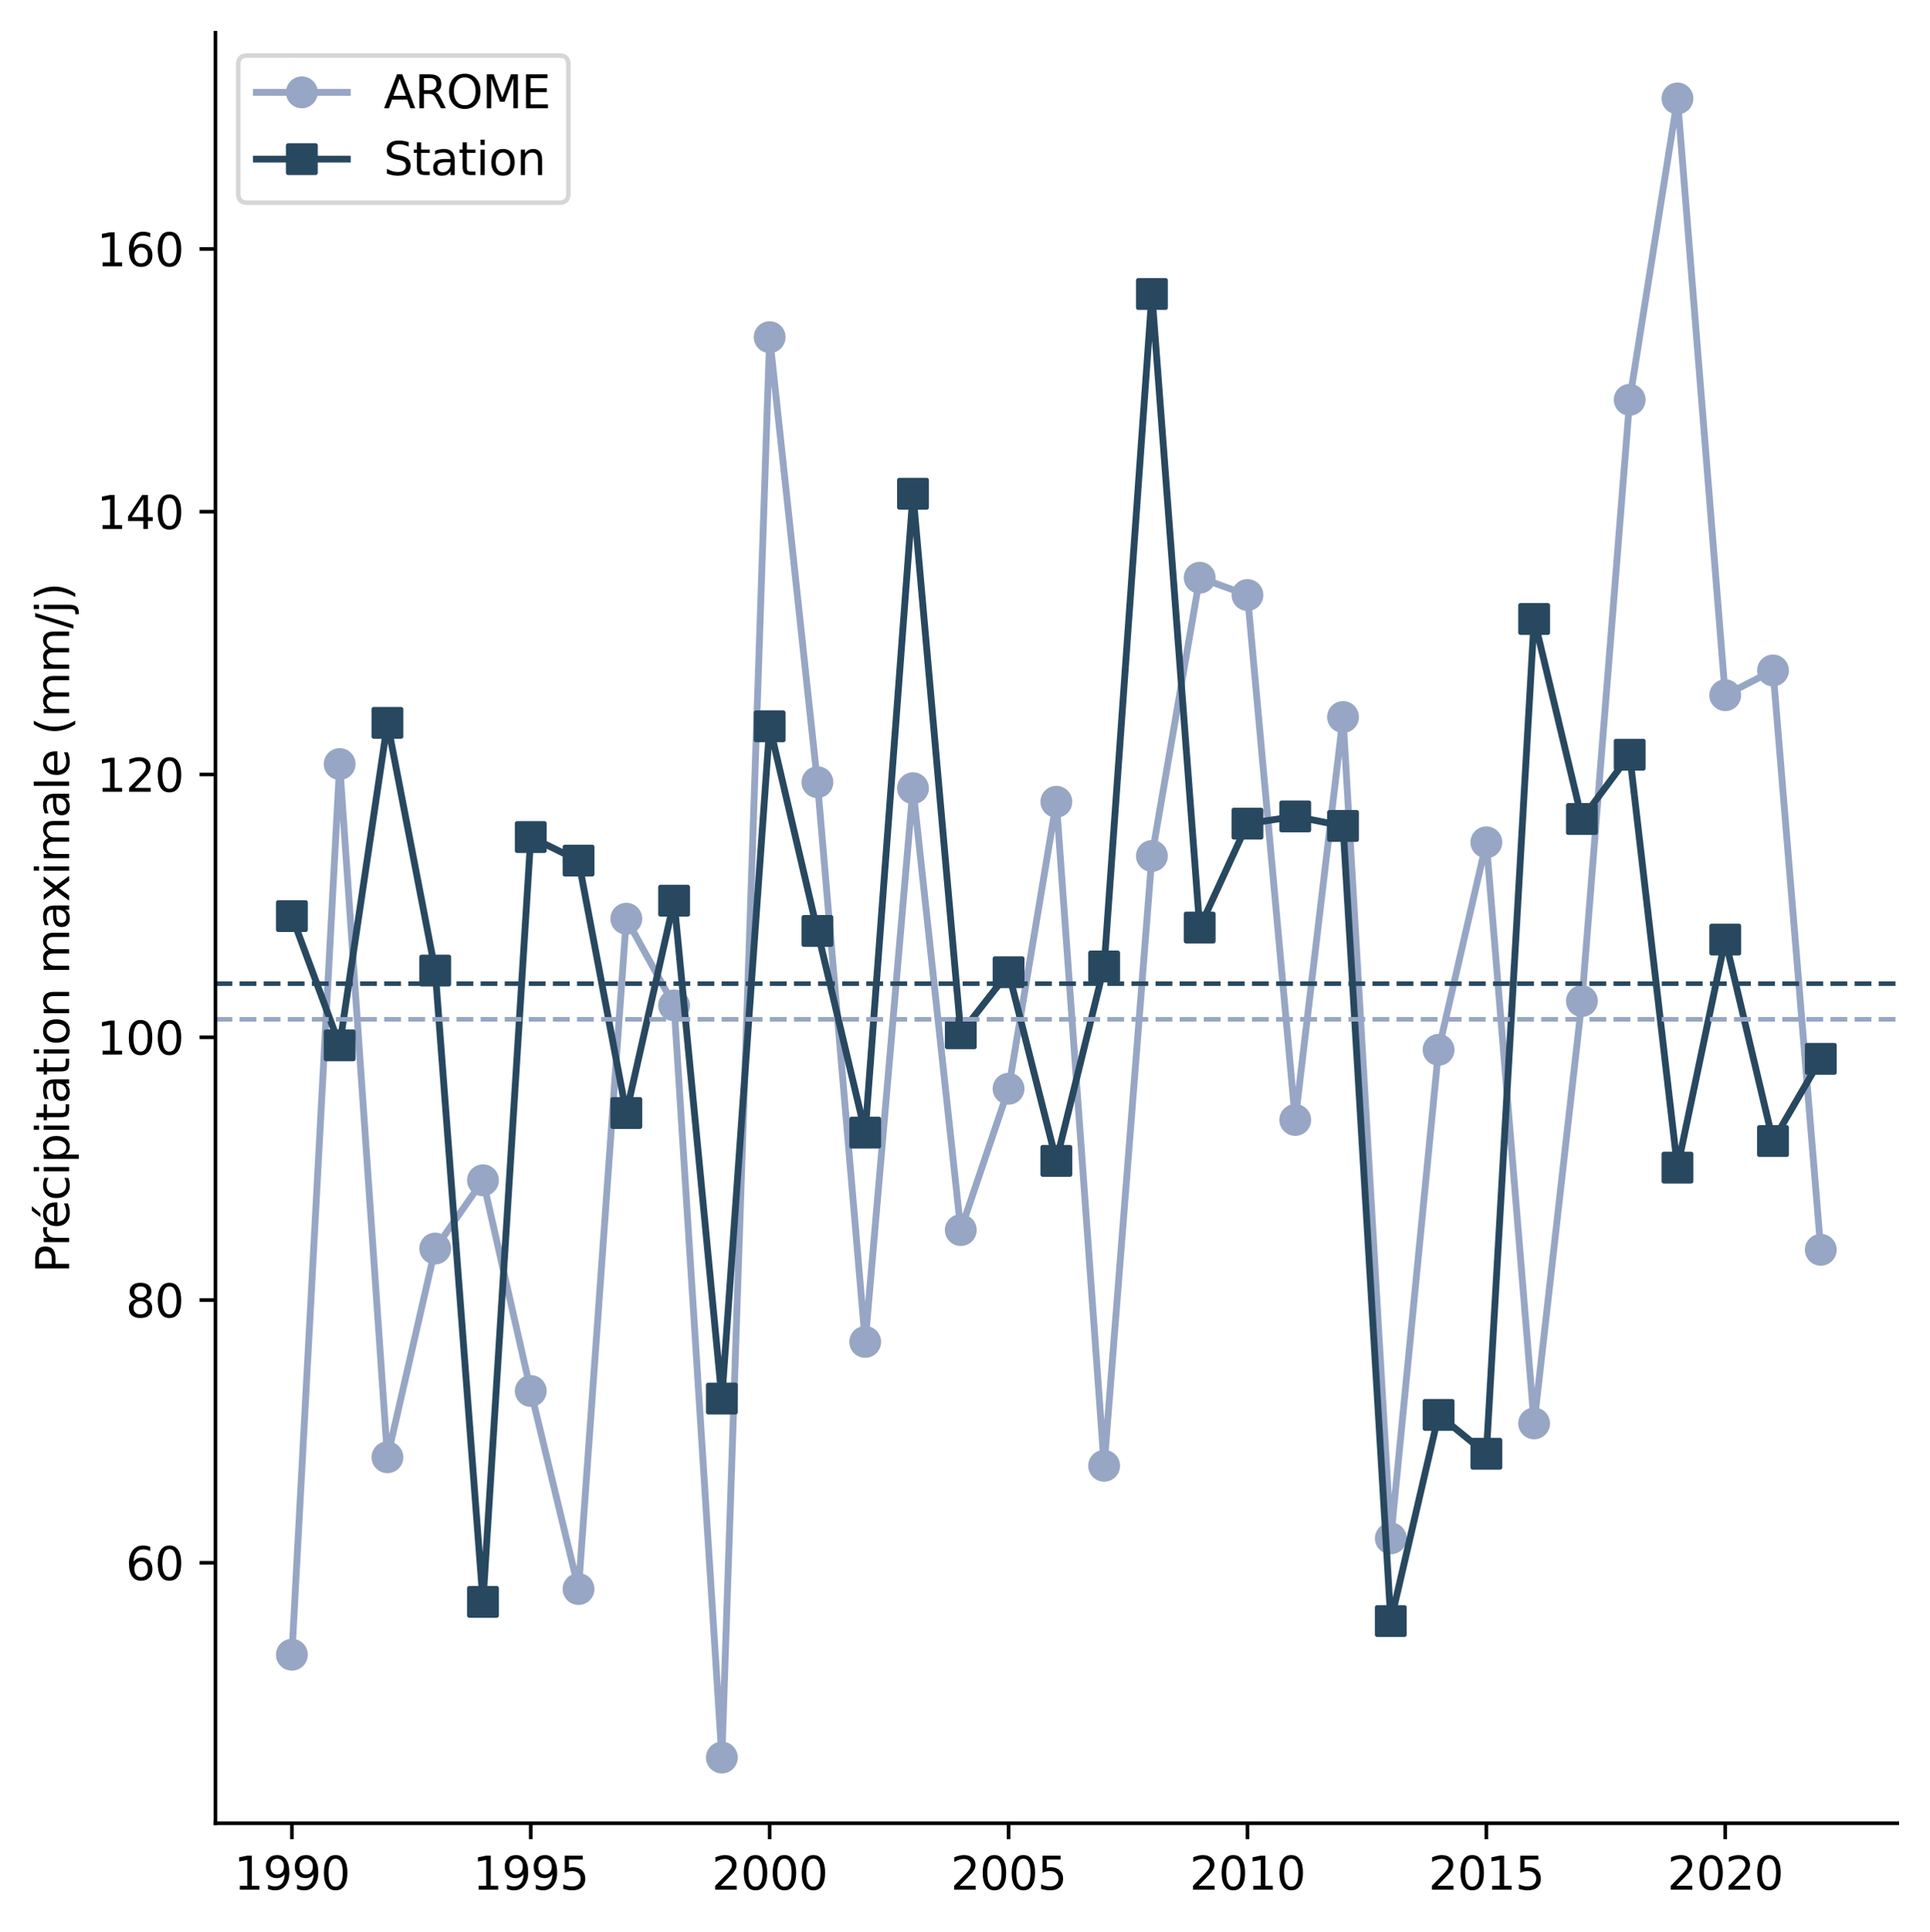<?xml version="1.0" encoding="utf-8" standalone="no"?>
<!DOCTYPE svg PUBLIC "-//W3C//DTD SVG 1.1//EN"
  "http://www.w3.org/Graphics/SVG/1.1/DTD/svg11.dtd">
<svg xmlns:xlink="http://www.w3.org/1999/xlink" width="424.347pt" height="424.66pt" viewBox="0 0 424.347 424.66" xmlns="http://www.w3.org/2000/svg" version="1.1">
 <defs>
  <style type="text/css">*{stroke-linejoin: round; stroke-linecap: butt}</style>
 </defs>
 <g id="figure_1">
  <g id="patch_1">
   <path d="M 0 424.66 
L 424.347 424.66 
L 424.347 0 
L 0 0 
z
" style="fill: #ffffff"/>
  </g>
  <g id="axes_1">
   <g id="patch_2">
    <path d="M 47.366 400.782 
L 417.147 400.782 
L 417.147 7.2 
L 47.366 7.2 
z
" style="fill: #ffffff"/>
   </g>
   <g id="matplotlib.axis_1">
    <g id="xtick_1">
     <g id="line2d_1">
      <defs>
       <path id="me20c6a1125" d="M 0 0 
L 0 3.5 
" style="stroke: #000000; stroke-width: 0.8"/>
      </defs>
      <g>
       <use xlink:href="#me20c6a1125" x="64.174" y="400.782" style="stroke: #000000; stroke-width: 0.8"/>
      </g>
     </g>
     <g id="text_1">
      <!-- 1990 -->
      <g transform="translate(51.449 415.38) scale(0.1 -0.1)">
       <defs>
        <path id="DejaVuSans-31" d="M 794 531 
L 1825 531 
L 1825 4091 
L 703 3866 
L 703 4441 
L 1819 4666 
L 2450 4666 
L 2450 531 
L 3481 531 
L 3481 0 
L 794 0 
L 794 531 
z
" transform="scale(0.016)"/>
        <path id="DejaVuSans-39" d="M 703 97 
L 703 672 
Q 941 559 1184 500 
Q 1428 441 1663 441 
Q 2288 441 2617 861 
Q 2947 1281 2994 2138 
Q 2813 1869 2534 1725 
Q 2256 1581 1919 1581 
Q 1219 1581 811 2004 
Q 403 2428 403 3163 
Q 403 3881 828 4315 
Q 1253 4750 1959 4750 
Q 2769 4750 3195 4129 
Q 3622 3509 3622 2328 
Q 3622 1225 3098 567 
Q 2575 -91 1691 -91 
Q 1453 -91 1209 -44 
Q 966 3 703 97 
z
M 1959 2075 
Q 2384 2075 2632 2365 
Q 2881 2656 2881 3163 
Q 2881 3666 2632 3958 
Q 2384 4250 1959 4250 
Q 1534 4250 1286 3958 
Q 1038 3666 1038 3163 
Q 1038 2656 1286 2365 
Q 1534 2075 1959 2075 
z
" transform="scale(0.016)"/>
        <path id="DejaVuSans-30" d="M 2034 4250 
Q 1547 4250 1301 3770 
Q 1056 3291 1056 2328 
Q 1056 1369 1301 889 
Q 1547 409 2034 409 
Q 2525 409 2770 889 
Q 3016 1369 3016 2328 
Q 3016 3291 2770 3770 
Q 2525 4250 2034 4250 
z
M 2034 4750 
Q 2819 4750 3233 4129 
Q 3647 3509 3647 2328 
Q 3647 1150 3233 529 
Q 2819 -91 2034 -91 
Q 1250 -91 836 529 
Q 422 1150 422 2328 
Q 422 3509 836 4129 
Q 1250 4750 2034 4750 
z
" transform="scale(0.016)"/>
       </defs>
       <use xlink:href="#DejaVuSans-31"/>
       <use xlink:href="#DejaVuSans-39" transform="translate(63.623 0)"/>
       <use xlink:href="#DejaVuSans-39" transform="translate(127.246 0)"/>
       <use xlink:href="#DejaVuSans-30" transform="translate(190.869 0)"/>
      </g>
     </g>
    </g>
    <g id="xtick_2">
     <g id="line2d_2">
      <g>
       <use xlink:href="#me20c6a1125" x="116.7" y="400.782" style="stroke: #000000; stroke-width: 0.8"/>
      </g>
     </g>
     <g id="text_2">
      <!-- 1995 -->
      <g transform="translate(103.975 415.38) scale(0.1 -0.1)">
       <defs>
        <path id="DejaVuSans-35" d="M 691 4666 
L 3169 4666 
L 3169 4134 
L 1269 4134 
L 1269 2991 
Q 1406 3038 1543 3061 
Q 1681 3084 1819 3084 
Q 2600 3084 3056 2656 
Q 3513 2228 3513 1497 
Q 3513 744 3044 326 
Q 2575 -91 1722 -91 
Q 1428 -91 1123 -41 
Q 819 9 494 109 
L 494 744 
Q 775 591 1075 516 
Q 1375 441 1709 441 
Q 2250 441 2565 725 
Q 2881 1009 2881 1497 
Q 2881 1984 2565 2268 
Q 2250 2553 1709 2553 
Q 1456 2553 1204 2497 
Q 953 2441 691 2322 
L 691 4666 
z
" transform="scale(0.016)"/>
       </defs>
       <use xlink:href="#DejaVuSans-31"/>
       <use xlink:href="#DejaVuSans-39" transform="translate(63.623 0)"/>
       <use xlink:href="#DejaVuSans-39" transform="translate(127.246 0)"/>
       <use xlink:href="#DejaVuSans-35" transform="translate(190.869 0)"/>
      </g>
     </g>
    </g>
    <g id="xtick_3">
     <g id="line2d_3">
      <g>
       <use xlink:href="#me20c6a1125" x="169.226" y="400.782" style="stroke: #000000; stroke-width: 0.8"/>
      </g>
     </g>
     <g id="text_3">
      <!-- 2000 -->
      <g transform="translate(156.501 415.38) scale(0.1 -0.1)">
       <defs>
        <path id="DejaVuSans-32" d="M 1228 531 
L 3431 531 
L 3431 0 
L 469 0 
L 469 531 
Q 828 903 1448 1529 
Q 2069 2156 2228 2338 
Q 2531 2678 2651 2914 
Q 2772 3150 2772 3378 
Q 2772 3750 2511 3984 
Q 2250 4219 1831 4219 
Q 1534 4219 1204 4116 
Q 875 4013 500 3803 
L 500 4441 
Q 881 4594 1212 4672 
Q 1544 4750 1819 4750 
Q 2544 4750 2975 4387 
Q 3406 4025 3406 3419 
Q 3406 3131 3298 2873 
Q 3191 2616 2906 2266 
Q 2828 2175 2409 1742 
Q 1991 1309 1228 531 
z
" transform="scale(0.016)"/>
       </defs>
       <use xlink:href="#DejaVuSans-32"/>
       <use xlink:href="#DejaVuSans-30" transform="translate(63.623 0)"/>
       <use xlink:href="#DejaVuSans-30" transform="translate(127.246 0)"/>
       <use xlink:href="#DejaVuSans-30" transform="translate(190.869 0)"/>
      </g>
     </g>
    </g>
    <g id="xtick_4">
     <g id="line2d_4">
      <g>
       <use xlink:href="#me20c6a1125" x="221.751" y="400.782" style="stroke: #000000; stroke-width: 0.8"/>
      </g>
     </g>
     <g id="text_4">
      <!-- 2005 -->
      <g transform="translate(209.026 415.38) scale(0.1 -0.1)">
       <use xlink:href="#DejaVuSans-32"/>
       <use xlink:href="#DejaVuSans-30" transform="translate(63.623 0)"/>
       <use xlink:href="#DejaVuSans-30" transform="translate(127.246 0)"/>
       <use xlink:href="#DejaVuSans-35" transform="translate(190.869 0)"/>
      </g>
     </g>
    </g>
    <g id="xtick_5">
     <g id="line2d_5">
      <g>
       <use xlink:href="#me20c6a1125" x="274.277" y="400.782" style="stroke: #000000; stroke-width: 0.8"/>
      </g>
     </g>
     <g id="text_5">
      <!-- 2010 -->
      <g transform="translate(261.552 415.38) scale(0.1 -0.1)">
       <use xlink:href="#DejaVuSans-32"/>
       <use xlink:href="#DejaVuSans-30" transform="translate(63.623 0)"/>
       <use xlink:href="#DejaVuSans-31" transform="translate(127.246 0)"/>
       <use xlink:href="#DejaVuSans-30" transform="translate(190.869 0)"/>
      </g>
     </g>
    </g>
    <g id="xtick_6">
     <g id="line2d_6">
      <g>
       <use xlink:href="#me20c6a1125" x="326.803" y="400.782" style="stroke: #000000; stroke-width: 0.8"/>
      </g>
     </g>
     <g id="text_6">
      <!-- 2015 -->
      <g transform="translate(314.078 415.38) scale(0.1 -0.1)">
       <use xlink:href="#DejaVuSans-32"/>
       <use xlink:href="#DejaVuSans-30" transform="translate(63.623 0)"/>
       <use xlink:href="#DejaVuSans-31" transform="translate(127.246 0)"/>
       <use xlink:href="#DejaVuSans-35" transform="translate(190.869 0)"/>
      </g>
     </g>
    </g>
    <g id="xtick_7">
     <g id="line2d_7">
      <g>
       <use xlink:href="#me20c6a1125" x="379.329" y="400.782" style="stroke: #000000; stroke-width: 0.8"/>
      </g>
     </g>
     <g id="text_7">
      <!-- 2020 -->
      <g transform="translate(366.604 415.38) scale(0.1 -0.1)">
       <use xlink:href="#DejaVuSans-32"/>
       <use xlink:href="#DejaVuSans-30" transform="translate(63.623 0)"/>
       <use xlink:href="#DejaVuSans-32" transform="translate(127.246 0)"/>
       <use xlink:href="#DejaVuSans-30" transform="translate(190.869 0)"/>
      </g>
     </g>
    </g>
   </g>
   <g id="matplotlib.axis_2">
    <g id="ytick_1">
     <g id="line2d_8">
      <defs>
       <path id="mcedbc4c079" d="M 0 0 
L -3.5 0 
" style="stroke: #000000; stroke-width: 0.8"/>
      </defs>
      <g>
       <use xlink:href="#mcedbc4c079" x="47.366" y="343.534" style="stroke: #000000; stroke-width: 0.8"/>
      </g>
     </g>
     <g id="text_8">
      <!-- 60 -->
      <g transform="translate(27.641 347.334) scale(0.1 -0.1)">
       <defs>
        <path id="DejaVuSans-36" d="M 2113 2584 
Q 1688 2584 1439 2293 
Q 1191 2003 1191 1497 
Q 1191 994 1439 701 
Q 1688 409 2113 409 
Q 2538 409 2786 701 
Q 3034 994 3034 1497 
Q 3034 2003 2786 2293 
Q 2538 2584 2113 2584 
z
M 3366 4563 
L 3366 3988 
Q 3128 4100 2886 4159 
Q 2644 4219 2406 4219 
Q 1781 4219 1451 3797 
Q 1122 3375 1075 2522 
Q 1259 2794 1537 2939 
Q 1816 3084 2150 3084 
Q 2853 3084 3261 2657 
Q 3669 2231 3669 1497 
Q 3669 778 3244 343 
Q 2819 -91 2113 -91 
Q 1303 -91 875 529 
Q 447 1150 447 2328 
Q 447 3434 972 4092 
Q 1497 4750 2381 4750 
Q 2619 4750 2861 4703 
Q 3103 4656 3366 4563 
z
" transform="scale(0.016)"/>
       </defs>
       <use xlink:href="#DejaVuSans-36"/>
       <use xlink:href="#DejaVuSans-30" transform="translate(63.623 0)"/>
      </g>
     </g>
    </g>
    <g id="ytick_2">
     <g id="line2d_9">
      <g>
       <use xlink:href="#mcedbc4c079" x="47.366" y="285.772" style="stroke: #000000; stroke-width: 0.8"/>
      </g>
     </g>
     <g id="text_9">
      <!-- 80 -->
      <g transform="translate(27.641 289.571) scale(0.1 -0.1)">
       <defs>
        <path id="DejaVuSans-38" d="M 2034 2216 
Q 1584 2216 1326 1975 
Q 1069 1734 1069 1313 
Q 1069 891 1326 650 
Q 1584 409 2034 409 
Q 2484 409 2743 651 
Q 3003 894 3003 1313 
Q 3003 1734 2745 1975 
Q 2488 2216 2034 2216 
z
M 1403 2484 
Q 997 2584 770 2862 
Q 544 3141 544 3541 
Q 544 4100 942 4425 
Q 1341 4750 2034 4750 
Q 2731 4750 3128 4425 
Q 3525 4100 3525 3541 
Q 3525 3141 3298 2862 
Q 3072 2584 2669 2484 
Q 3125 2378 3379 2068 
Q 3634 1759 3634 1313 
Q 3634 634 3220 271 
Q 2806 -91 2034 -91 
Q 1263 -91 848 271 
Q 434 634 434 1313 
Q 434 1759 690 2068 
Q 947 2378 1403 2484 
z
M 1172 3481 
Q 1172 3119 1398 2916 
Q 1625 2713 2034 2713 
Q 2441 2713 2670 2916 
Q 2900 3119 2900 3481 
Q 2900 3844 2670 4047 
Q 2441 4250 2034 4250 
Q 1625 4250 1398 4047 
Q 1172 3844 1172 3481 
z
" transform="scale(0.016)"/>
       </defs>
       <use xlink:href="#DejaVuSans-38"/>
       <use xlink:href="#DejaVuSans-30" transform="translate(63.623 0)"/>
      </g>
     </g>
    </g>
    <g id="ytick_3">
     <g id="line2d_10">
      <g>
       <use xlink:href="#mcedbc4c079" x="47.366" y="228.009" style="stroke: #000000; stroke-width: 0.8"/>
      </g>
     </g>
     <g id="text_10">
      <!-- 100 -->
      <g transform="translate(21.278 231.808) scale(0.1 -0.1)">
       <use xlink:href="#DejaVuSans-31"/>
       <use xlink:href="#DejaVuSans-30" transform="translate(63.623 0)"/>
       <use xlink:href="#DejaVuSans-30" transform="translate(127.246 0)"/>
      </g>
     </g>
    </g>
    <g id="ytick_4">
     <g id="line2d_11">
      <g>
       <use xlink:href="#mcedbc4c079" x="47.366" y="170.247" style="stroke: #000000; stroke-width: 0.8"/>
      </g>
     </g>
     <g id="text_11">
      <!-- 120 -->
      <g transform="translate(21.278 174.046) scale(0.1 -0.1)">
       <use xlink:href="#DejaVuSans-31"/>
       <use xlink:href="#DejaVuSans-32" transform="translate(63.623 0)"/>
       <use xlink:href="#DejaVuSans-30" transform="translate(127.246 0)"/>
      </g>
     </g>
    </g>
    <g id="ytick_5">
     <g id="line2d_12">
      <g>
       <use xlink:href="#mcedbc4c079" x="47.366" y="112.484" style="stroke: #000000; stroke-width: 0.8"/>
      </g>
     </g>
     <g id="text_12">
      <!-- 140 -->
      <g transform="translate(21.278 116.283) scale(0.1 -0.1)">
       <defs>
        <path id="DejaVuSans-34" d="M 2419 4116 
L 825 1625 
L 2419 1625 
L 2419 4116 
z
M 2253 4666 
L 3047 4666 
L 3047 1625 
L 3713 1625 
L 3713 1100 
L 3047 1100 
L 3047 0 
L 2419 0 
L 2419 1100 
L 313 1100 
L 313 1709 
L 2253 4666 
z
" transform="scale(0.016)"/>
       </defs>
       <use xlink:href="#DejaVuSans-31"/>
       <use xlink:href="#DejaVuSans-34" transform="translate(63.623 0)"/>
       <use xlink:href="#DejaVuSans-30" transform="translate(127.246 0)"/>
      </g>
     </g>
    </g>
    <g id="ytick_6">
     <g id="line2d_13">
      <g>
       <use xlink:href="#mcedbc4c079" x="47.366" y="54.721" style="stroke: #000000; stroke-width: 0.8"/>
      </g>
     </g>
     <g id="text_13">
      <!-- 160 -->
      <g transform="translate(21.278 58.521) scale(0.1 -0.1)">
       <use xlink:href="#DejaVuSans-31"/>
       <use xlink:href="#DejaVuSans-36" transform="translate(63.623 0)"/>
       <use xlink:href="#DejaVuSans-30" transform="translate(127.246 0)"/>
      </g>
     </g>
    </g>
    <g id="text_14">
     <!-- Précipitation maximale (mm/j) -->
     <g transform="translate(15.198 279.817) rotate(-90) scale(0.1 -0.1)">
      <defs>
       <path id="DejaVuSans-50" d="M 1259 4147 
L 1259 2394 
L 2053 2394 
Q 2494 2394 2734 2622 
Q 2975 2850 2975 3272 
Q 2975 3691 2734 3919 
Q 2494 4147 2053 4147 
L 1259 4147 
z
M 628 4666 
L 2053 4666 
Q 2838 4666 3239 4311 
Q 3641 3956 3641 3272 
Q 3641 2581 3239 2228 
Q 2838 1875 2053 1875 
L 1259 1875 
L 1259 0 
L 628 0 
L 628 4666 
z
" transform="scale(0.016)"/>
       <path id="DejaVuSans-72" d="M 2631 2963 
Q 2534 3019 2420 3045 
Q 2306 3072 2169 3072 
Q 1681 3072 1420 2755 
Q 1159 2438 1159 1844 
L 1159 0 
L 581 0 
L 581 3500 
L 1159 3500 
L 1159 2956 
Q 1341 3275 1631 3429 
Q 1922 3584 2338 3584 
Q 2397 3584 2469 3576 
Q 2541 3569 2628 3553 
L 2631 2963 
z
" transform="scale(0.016)"/>
       <path id="DejaVuSans-e9" d="M 3597 1894 
L 3597 1613 
L 953 1613 
Q 991 1019 1311 708 
Q 1631 397 2203 397 
Q 2534 397 2845 478 
Q 3156 559 3463 722 
L 3463 178 
Q 3153 47 2828 -22 
Q 2503 -91 2169 -91 
Q 1331 -91 842 396 
Q 353 884 353 1716 
Q 353 2575 817 3079 
Q 1281 3584 2069 3584 
Q 2775 3584 3186 3129 
Q 3597 2675 3597 1894 
z
M 3022 2063 
Q 3016 2534 2758 2815 
Q 2500 3097 2075 3097 
Q 1594 3097 1305 2825 
Q 1016 2553 972 2059 
L 3022 2063 
z
M 2469 5119 
L 3091 5119 
L 2072 3944 
L 1594 3944 
L 2469 5119 
z
" transform="scale(0.016)"/>
       <path id="DejaVuSans-63" d="M 3122 3366 
L 3122 2828 
Q 2878 2963 2633 3030 
Q 2388 3097 2138 3097 
Q 1578 3097 1268 2742 
Q 959 2388 959 1747 
Q 959 1106 1268 751 
Q 1578 397 2138 397 
Q 2388 397 2633 464 
Q 2878 531 3122 666 
L 3122 134 
Q 2881 22 2623 -34 
Q 2366 -91 2075 -91 
Q 1284 -91 818 406 
Q 353 903 353 1747 
Q 353 2603 823 3093 
Q 1294 3584 2113 3584 
Q 2378 3584 2631 3529 
Q 2884 3475 3122 3366 
z
" transform="scale(0.016)"/>
       <path id="DejaVuSans-69" d="M 603 3500 
L 1178 3500 
L 1178 0 
L 603 0 
L 603 3500 
z
M 603 4863 
L 1178 4863 
L 1178 4134 
L 603 4134 
L 603 4863 
z
" transform="scale(0.016)"/>
       <path id="DejaVuSans-70" d="M 1159 525 
L 1159 -1331 
L 581 -1331 
L 581 3500 
L 1159 3500 
L 1159 2969 
Q 1341 3281 1617 3432 
Q 1894 3584 2278 3584 
Q 2916 3584 3314 3078 
Q 3713 2572 3713 1747 
Q 3713 922 3314 415 
Q 2916 -91 2278 -91 
Q 1894 -91 1617 61 
Q 1341 213 1159 525 
z
M 3116 1747 
Q 3116 2381 2855 2742 
Q 2594 3103 2138 3103 
Q 1681 3103 1420 2742 
Q 1159 2381 1159 1747 
Q 1159 1113 1420 752 
Q 1681 391 2138 391 
Q 2594 391 2855 752 
Q 3116 1113 3116 1747 
z
" transform="scale(0.016)"/>
       <path id="DejaVuSans-74" d="M 1172 4494 
L 1172 3500 
L 2356 3500 
L 2356 3053 
L 1172 3053 
L 1172 1153 
Q 1172 725 1289 603 
Q 1406 481 1766 481 
L 2356 481 
L 2356 0 
L 1766 0 
Q 1100 0 847 248 
Q 594 497 594 1153 
L 594 3053 
L 172 3053 
L 172 3500 
L 594 3500 
L 594 4494 
L 1172 4494 
z
" transform="scale(0.016)"/>
       <path id="DejaVuSans-61" d="M 2194 1759 
Q 1497 1759 1228 1600 
Q 959 1441 959 1056 
Q 959 750 1161 570 
Q 1363 391 1709 391 
Q 2188 391 2477 730 
Q 2766 1069 2766 1631 
L 2766 1759 
L 2194 1759 
z
M 3341 1997 
L 3341 0 
L 2766 0 
L 2766 531 
Q 2569 213 2275 61 
Q 1981 -91 1556 -91 
Q 1019 -91 701 211 
Q 384 513 384 1019 
Q 384 1609 779 1909 
Q 1175 2209 1959 2209 
L 2766 2209 
L 2766 2266 
Q 2766 2663 2505 2880 
Q 2244 3097 1772 3097 
Q 1472 3097 1187 3025 
Q 903 2953 641 2809 
L 641 3341 
Q 956 3463 1253 3523 
Q 1550 3584 1831 3584 
Q 2591 3584 2966 3190 
Q 3341 2797 3341 1997 
z
" transform="scale(0.016)"/>
       <path id="DejaVuSans-6f" d="M 1959 3097 
Q 1497 3097 1228 2736 
Q 959 2375 959 1747 
Q 959 1119 1226 758 
Q 1494 397 1959 397 
Q 2419 397 2687 759 
Q 2956 1122 2956 1747 
Q 2956 2369 2687 2733 
Q 2419 3097 1959 3097 
z
M 1959 3584 
Q 2709 3584 3137 3096 
Q 3566 2609 3566 1747 
Q 3566 888 3137 398 
Q 2709 -91 1959 -91 
Q 1206 -91 779 398 
Q 353 888 353 1747 
Q 353 2609 779 3096 
Q 1206 3584 1959 3584 
z
" transform="scale(0.016)"/>
       <path id="DejaVuSans-6e" d="M 3513 2113 
L 3513 0 
L 2938 0 
L 2938 2094 
Q 2938 2591 2744 2837 
Q 2550 3084 2163 3084 
Q 1697 3084 1428 2787 
Q 1159 2491 1159 1978 
L 1159 0 
L 581 0 
L 581 3500 
L 1159 3500 
L 1159 2956 
Q 1366 3272 1645 3428 
Q 1925 3584 2291 3584 
Q 2894 3584 3203 3211 
Q 3513 2838 3513 2113 
z
" transform="scale(0.016)"/>
       <path id="DejaVuSans-20" transform="scale(0.016)"/>
       <path id="DejaVuSans-6d" d="M 3328 2828 
Q 3544 3216 3844 3400 
Q 4144 3584 4550 3584 
Q 5097 3584 5394 3201 
Q 5691 2819 5691 2113 
L 5691 0 
L 5113 0 
L 5113 2094 
Q 5113 2597 4934 2840 
Q 4756 3084 4391 3084 
Q 3944 3084 3684 2787 
Q 3425 2491 3425 1978 
L 3425 0 
L 2847 0 
L 2847 2094 
Q 2847 2600 2669 2842 
Q 2491 3084 2119 3084 
Q 1678 3084 1418 2786 
Q 1159 2488 1159 1978 
L 1159 0 
L 581 0 
L 581 3500 
L 1159 3500 
L 1159 2956 
Q 1356 3278 1631 3431 
Q 1906 3584 2284 3584 
Q 2666 3584 2933 3390 
Q 3200 3197 3328 2828 
z
" transform="scale(0.016)"/>
       <path id="DejaVuSans-78" d="M 3513 3500 
L 2247 1797 
L 3578 0 
L 2900 0 
L 1881 1375 
L 863 0 
L 184 0 
L 1544 1831 
L 300 3500 
L 978 3500 
L 1906 2253 
L 2834 3500 
L 3513 3500 
z
" transform="scale(0.016)"/>
       <path id="DejaVuSans-6c" d="M 603 4863 
L 1178 4863 
L 1178 0 
L 603 0 
L 603 4863 
z
" transform="scale(0.016)"/>
       <path id="DejaVuSans-65" d="M 3597 1894 
L 3597 1613 
L 953 1613 
Q 991 1019 1311 708 
Q 1631 397 2203 397 
Q 2534 397 2845 478 
Q 3156 559 3463 722 
L 3463 178 
Q 3153 47 2828 -22 
Q 2503 -91 2169 -91 
Q 1331 -91 842 396 
Q 353 884 353 1716 
Q 353 2575 817 3079 
Q 1281 3584 2069 3584 
Q 2775 3584 3186 3129 
Q 3597 2675 3597 1894 
z
M 3022 2063 
Q 3016 2534 2758 2815 
Q 2500 3097 2075 3097 
Q 1594 3097 1305 2825 
Q 1016 2553 972 2059 
L 3022 2063 
z
" transform="scale(0.016)"/>
       <path id="DejaVuSans-28" d="M 1984 4856 
Q 1566 4138 1362 3434 
Q 1159 2731 1159 2009 
Q 1159 1288 1364 580 
Q 1569 -128 1984 -844 
L 1484 -844 
Q 1016 -109 783 600 
Q 550 1309 550 2009 
Q 550 2706 781 3412 
Q 1013 4119 1484 4856 
L 1984 4856 
z
" transform="scale(0.016)"/>
       <path id="DejaVuSans-2f" d="M 1625 4666 
L 2156 4666 
L 531 -594 
L 0 -594 
L 1625 4666 
z
" transform="scale(0.016)"/>
       <path id="DejaVuSans-6a" d="M 603 3500 
L 1178 3500 
L 1178 -63 
Q 1178 -731 923 -1031 
Q 669 -1331 103 -1331 
L -116 -1331 
L -116 -844 
L 38 -844 
Q 366 -844 484 -692 
Q 603 -541 603 -63 
L 603 3500 
z
M 603 4863 
L 1178 4863 
L 1178 4134 
L 603 4134 
L 603 4863 
z
" transform="scale(0.016)"/>
       <path id="DejaVuSans-29" d="M 513 4856 
L 1013 4856 
Q 1481 4119 1714 3412 
Q 1947 2706 1947 2009 
Q 1947 1309 1714 600 
Q 1481 -109 1013 -844 
L 513 -844 
Q 928 -128 1133 580 
Q 1338 1288 1338 2009 
Q 1338 2731 1133 3434 
Q 928 4138 513 4856 
z
" transform="scale(0.016)"/>
      </defs>
      <use xlink:href="#DejaVuSans-50"/>
      <use xlink:href="#DejaVuSans-72" transform="translate(58.553 0)"/>
      <use xlink:href="#DejaVuSans-e9" transform="translate(97.416 0)"/>
      <use xlink:href="#DejaVuSans-63" transform="translate(158.939 0)"/>
      <use xlink:href="#DejaVuSans-69" transform="translate(213.92 0)"/>
      <use xlink:href="#DejaVuSans-70" transform="translate(241.703 0)"/>
      <use xlink:href="#DejaVuSans-69" transform="translate(305.18 0)"/>
      <use xlink:href="#DejaVuSans-74" transform="translate(332.963 0)"/>
      <use xlink:href="#DejaVuSans-61" transform="translate(372.172 0)"/>
      <use xlink:href="#DejaVuSans-74" transform="translate(433.451 0)"/>
      <use xlink:href="#DejaVuSans-69" transform="translate(472.66 0)"/>
      <use xlink:href="#DejaVuSans-6f" transform="translate(500.443 0)"/>
      <use xlink:href="#DejaVuSans-6e" transform="translate(561.625 0)"/>
      <use xlink:href="#DejaVuSans-20" transform="translate(625.004 0)"/>
      <use xlink:href="#DejaVuSans-6d" transform="translate(656.791 0)"/>
      <use xlink:href="#DejaVuSans-61" transform="translate(754.203 0)"/>
      <use xlink:href="#DejaVuSans-78" transform="translate(815.482 0)"/>
      <use xlink:href="#DejaVuSans-69" transform="translate(874.662 0)"/>
      <use xlink:href="#DejaVuSans-6d" transform="translate(902.445 0)"/>
      <use xlink:href="#DejaVuSans-61" transform="translate(999.857 0)"/>
      <use xlink:href="#DejaVuSans-6c" transform="translate(1061.137 0)"/>
      <use xlink:href="#DejaVuSans-65" transform="translate(1088.92 0)"/>
      <use xlink:href="#DejaVuSans-20" transform="translate(1150.443 0)"/>
      <use xlink:href="#DejaVuSans-28" transform="translate(1182.23 0)"/>
      <use xlink:href="#DejaVuSans-6d" transform="translate(1221.244 0)"/>
      <use xlink:href="#DejaVuSans-6d" transform="translate(1318.656 0)"/>
      <use xlink:href="#DejaVuSans-2f" transform="translate(1416.068 0)"/>
      <use xlink:href="#DejaVuSans-6a" transform="translate(1449.76 0)"/>
      <use xlink:href="#DejaVuSans-29" transform="translate(1477.543 0)"/>
     </g>
    </g>
   </g>
   <g id="line2d_14">
    <path d="M 64.174 363.739 
L 74.679 167.956 
L 85.184 320.333 
L 95.689 274.448 
L 106.195 259.442 
L 116.7 305.764 
L 127.205 349.296 
L 137.71 201.952 
L 148.215 221.001 
L 158.72 386.341 
L 169.226 74.114 
L 179.731 171.944 
L 190.236 294.97 
L 200.741 173.265 
L 211.246 270.389 
L 221.751 239.323 
L 232.257 176.251 
L 242.762 322.211 
L 253.267 188.163 
L 263.772 126.998 
L 274.277 130.802 
L 284.782 246.183 
L 295.288 157.617 
L 305.793 338.161 
L 316.298 230.767 
L 326.803 185.158 
L 337.308 312.891 
L 347.813 220.044 
L 358.319 87.881 
L 368.824 21.641 
L 379.329 152.819 
L 389.834 147.385 
L 400.339 274.724 
" clip-path="url(#p7f59b126b4)" style="fill: none; stroke: #97a6c4; stroke-width: 1.5; stroke-linecap: square"/>
    <defs>
     <path id="m11a63a4c61" d="M 0 3 
C 0.796 3 1.559 2.684 2.121 2.121 
C 2.684 1.559 3 0.796 3 0 
C 3 -0.796 2.684 -1.559 2.121 -2.121 
C 1.559 -2.684 0.796 -3 0 -3 
C -0.796 -3 -1.559 -2.684 -2.121 -2.121 
C -2.684 -1.559 -3 -0.796 -3 0 
C -3 0.796 -2.684 1.559 -2.121 2.121 
C -1.559 2.684 -0.796 3 0 3 
z
" style="stroke: #97a6c4"/>
    </defs>
    <g clip-path="url(#p7f59b126b4)">
     <use xlink:href="#m11a63a4c61" x="64.174" y="363.739" style="fill: #97a6c4; stroke: #97a6c4"/>
     <use xlink:href="#m11a63a4c61" x="74.679" y="167.956" style="fill: #97a6c4; stroke: #97a6c4"/>
     <use xlink:href="#m11a63a4c61" x="85.184" y="320.333" style="fill: #97a6c4; stroke: #97a6c4"/>
     <use xlink:href="#m11a63a4c61" x="95.689" y="274.448" style="fill: #97a6c4; stroke: #97a6c4"/>
     <use xlink:href="#m11a63a4c61" x="106.195" y="259.442" style="fill: #97a6c4; stroke: #97a6c4"/>
     <use xlink:href="#m11a63a4c61" x="116.7" y="305.764" style="fill: #97a6c4; stroke: #97a6c4"/>
     <use xlink:href="#m11a63a4c61" x="127.205" y="349.296" style="fill: #97a6c4; stroke: #97a6c4"/>
     <use xlink:href="#m11a63a4c61" x="137.71" y="201.952" style="fill: #97a6c4; stroke: #97a6c4"/>
     <use xlink:href="#m11a63a4c61" x="148.215" y="221.001" style="fill: #97a6c4; stroke: #97a6c4"/>
     <use xlink:href="#m11a63a4c61" x="158.72" y="386.341" style="fill: #97a6c4; stroke: #97a6c4"/>
     <use xlink:href="#m11a63a4c61" x="169.226" y="74.114" style="fill: #97a6c4; stroke: #97a6c4"/>
     <use xlink:href="#m11a63a4c61" x="179.731" y="171.944" style="fill: #97a6c4; stroke: #97a6c4"/>
     <use xlink:href="#m11a63a4c61" x="190.236" y="294.97" style="fill: #97a6c4; stroke: #97a6c4"/>
     <use xlink:href="#m11a63a4c61" x="200.741" y="173.265" style="fill: #97a6c4; stroke: #97a6c4"/>
     <use xlink:href="#m11a63a4c61" x="211.246" y="270.389" style="fill: #97a6c4; stroke: #97a6c4"/>
     <use xlink:href="#m11a63a4c61" x="221.751" y="239.323" style="fill: #97a6c4; stroke: #97a6c4"/>
     <use xlink:href="#m11a63a4c61" x="232.257" y="176.251" style="fill: #97a6c4; stroke: #97a6c4"/>
     <use xlink:href="#m11a63a4c61" x="242.762" y="322.211" style="fill: #97a6c4; stroke: #97a6c4"/>
     <use xlink:href="#m11a63a4c61" x="253.267" y="188.163" style="fill: #97a6c4; stroke: #97a6c4"/>
     <use xlink:href="#m11a63a4c61" x="263.772" y="126.998" style="fill: #97a6c4; stroke: #97a6c4"/>
     <use xlink:href="#m11a63a4c61" x="274.277" y="130.802" style="fill: #97a6c4; stroke: #97a6c4"/>
     <use xlink:href="#m11a63a4c61" x="284.782" y="246.183" style="fill: #97a6c4; stroke: #97a6c4"/>
     <use xlink:href="#m11a63a4c61" x="295.288" y="157.617" style="fill: #97a6c4; stroke: #97a6c4"/>
     <use xlink:href="#m11a63a4c61" x="305.793" y="338.161" style="fill: #97a6c4; stroke: #97a6c4"/>
     <use xlink:href="#m11a63a4c61" x="316.298" y="230.767" style="fill: #97a6c4; stroke: #97a6c4"/>
     <use xlink:href="#m11a63a4c61" x="326.803" y="185.158" style="fill: #97a6c4; stroke: #97a6c4"/>
     <use xlink:href="#m11a63a4c61" x="337.308" y="312.891" style="fill: #97a6c4; stroke: #97a6c4"/>
     <use xlink:href="#m11a63a4c61" x="347.813" y="220.044" style="fill: #97a6c4; stroke: #97a6c4"/>
     <use xlink:href="#m11a63a4c61" x="358.319" y="87.881" style="fill: #97a6c4; stroke: #97a6c4"/>
     <use xlink:href="#m11a63a4c61" x="368.824" y="21.641" style="fill: #97a6c4; stroke: #97a6c4"/>
     <use xlink:href="#m11a63a4c61" x="379.329" y="152.819" style="fill: #97a6c4; stroke: #97a6c4"/>
     <use xlink:href="#m11a63a4c61" x="389.834" y="147.385" style="fill: #97a6c4; stroke: #97a6c4"/>
     <use xlink:href="#m11a63a4c61" x="400.339" y="274.724" style="fill: #97a6c4; stroke: #97a6c4"/>
    </g>
   </g>
   <g id="line2d_15">
    <path d="M 64.174 201.378 
L 74.679 229.779 
L 85.184 158.902 
L 95.689 213.351 
L 106.195 352.12 
L 116.7 184.004 
L 127.205 189.18 
L 137.71 244.655 
L 148.215 197.99 
L 158.72 307.428 
L 169.226 159.661 
L 179.731 204.641 
L 190.236 248.966 
L 200.741 108.534 
L 211.246 227.134 
L 221.751 213.711 
L 232.257 255.183 
L 242.762 212.454 
L 253.267 64.626 
L 263.772 203.894 
L 274.277 181.054 
L 284.782 179.468 
L 295.288 181.56 
L 305.793 356.339 
L 316.298 311.02 
L 326.803 319.565 
L 337.308 136.066 
L 347.813 180.032 
L 358.319 165.903 
L 368.824 256.661 
L 379.329 206.538 
L 389.834 250.818 
L 400.339 232.751 
" clip-path="url(#p7f59b126b4)" style="fill: none; stroke: #284860; stroke-width: 1.5; stroke-linecap: square"/>
    <defs>
     <path id="m2d1ad4f878" d="M -3 3 
L 3 3 
L 3 -3 
L -3 -3 
z
" style="stroke: #284860; stroke-linejoin: miter"/>
    </defs>
    <g clip-path="url(#p7f59b126b4)">
     <use xlink:href="#m2d1ad4f878" x="64.174" y="201.378" style="fill: #284860; stroke: #284860; stroke-linejoin: miter"/>
     <use xlink:href="#m2d1ad4f878" x="74.679" y="229.779" style="fill: #284860; stroke: #284860; stroke-linejoin: miter"/>
     <use xlink:href="#m2d1ad4f878" x="85.184" y="158.902" style="fill: #284860; stroke: #284860; stroke-linejoin: miter"/>
     <use xlink:href="#m2d1ad4f878" x="95.689" y="213.351" style="fill: #284860; stroke: #284860; stroke-linejoin: miter"/>
     <use xlink:href="#m2d1ad4f878" x="106.195" y="352.12" style="fill: #284860; stroke: #284860; stroke-linejoin: miter"/>
     <use xlink:href="#m2d1ad4f878" x="116.7" y="184.004" style="fill: #284860; stroke: #284860; stroke-linejoin: miter"/>
     <use xlink:href="#m2d1ad4f878" x="127.205" y="189.18" style="fill: #284860; stroke: #284860; stroke-linejoin: miter"/>
     <use xlink:href="#m2d1ad4f878" x="137.71" y="244.655" style="fill: #284860; stroke: #284860; stroke-linejoin: miter"/>
     <use xlink:href="#m2d1ad4f878" x="148.215" y="197.99" style="fill: #284860; stroke: #284860; stroke-linejoin: miter"/>
     <use xlink:href="#m2d1ad4f878" x="158.72" y="307.428" style="fill: #284860; stroke: #284860; stroke-linejoin: miter"/>
     <use xlink:href="#m2d1ad4f878" x="169.226" y="159.661" style="fill: #284860; stroke: #284860; stroke-linejoin: miter"/>
     <use xlink:href="#m2d1ad4f878" x="179.731" y="204.641" style="fill: #284860; stroke: #284860; stroke-linejoin: miter"/>
     <use xlink:href="#m2d1ad4f878" x="190.236" y="248.966" style="fill: #284860; stroke: #284860; stroke-linejoin: miter"/>
     <use xlink:href="#m2d1ad4f878" x="200.741" y="108.534" style="fill: #284860; stroke: #284860; stroke-linejoin: miter"/>
     <use xlink:href="#m2d1ad4f878" x="211.246" y="227.134" style="fill: #284860; stroke: #284860; stroke-linejoin: miter"/>
     <use xlink:href="#m2d1ad4f878" x="221.751" y="213.711" style="fill: #284860; stroke: #284860; stroke-linejoin: miter"/>
     <use xlink:href="#m2d1ad4f878" x="232.257" y="255.183" style="fill: #284860; stroke: #284860; stroke-linejoin: miter"/>
     <use xlink:href="#m2d1ad4f878" x="242.762" y="212.454" style="fill: #284860; stroke: #284860; stroke-linejoin: miter"/>
     <use xlink:href="#m2d1ad4f878" x="253.267" y="64.626" style="fill: #284860; stroke: #284860; stroke-linejoin: miter"/>
     <use xlink:href="#m2d1ad4f878" x="263.772" y="203.894" style="fill: #284860; stroke: #284860; stroke-linejoin: miter"/>
     <use xlink:href="#m2d1ad4f878" x="274.277" y="181.054" style="fill: #284860; stroke: #284860; stroke-linejoin: miter"/>
     <use xlink:href="#m2d1ad4f878" x="284.782" y="179.468" style="fill: #284860; stroke: #284860; stroke-linejoin: miter"/>
     <use xlink:href="#m2d1ad4f878" x="295.288" y="181.56" style="fill: #284860; stroke: #284860; stroke-linejoin: miter"/>
     <use xlink:href="#m2d1ad4f878" x="305.793" y="356.339" style="fill: #284860; stroke: #284860; stroke-linejoin: miter"/>
     <use xlink:href="#m2d1ad4f878" x="316.298" y="311.02" style="fill: #284860; stroke: #284860; stroke-linejoin: miter"/>
     <use xlink:href="#m2d1ad4f878" x="326.803" y="319.565" style="fill: #284860; stroke: #284860; stroke-linejoin: miter"/>
     <use xlink:href="#m2d1ad4f878" x="337.308" y="136.066" style="fill: #284860; stroke: #284860; stroke-linejoin: miter"/>
     <use xlink:href="#m2d1ad4f878" x="347.813" y="180.032" style="fill: #284860; stroke: #284860; stroke-linejoin: miter"/>
     <use xlink:href="#m2d1ad4f878" x="358.319" y="165.903" style="fill: #284860; stroke: #284860; stroke-linejoin: miter"/>
     <use xlink:href="#m2d1ad4f878" x="368.824" y="256.661" style="fill: #284860; stroke: #284860; stroke-linejoin: miter"/>
     <use xlink:href="#m2d1ad4f878" x="379.329" y="206.538" style="fill: #284860; stroke: #284860; stroke-linejoin: miter"/>
     <use xlink:href="#m2d1ad4f878" x="389.834" y="250.818" style="fill: #284860; stroke: #284860; stroke-linejoin: miter"/>
     <use xlink:href="#m2d1ad4f878" x="400.339" y="232.751" style="fill: #284860; stroke: #284860; stroke-linejoin: miter"/>
    </g>
   </g>
   <g id="line2d_16">
    <path d="M 47.366 224.06 
L 417.147 224.06 
" clip-path="url(#p7f59b126b4)" style="fill: none; stroke-dasharray: 3.7,1.6; stroke-dashoffset: 0; stroke: #97a6c4"/>
   </g>
   <g id="line2d_17">
    <path d="M 47.366 216.223 
L 417.147 216.223 
" clip-path="url(#p7f59b126b4)" style="fill: none; stroke-dasharray: 3.7,1.6; stroke-dashoffset: 0; stroke: #284860"/>
   </g>
   <g id="patch_3">
    <path d="M 47.366 400.782 
L 47.366 7.2 
" style="fill: none; stroke: #000000; stroke-width: 0.8; stroke-linejoin: miter; stroke-linecap: square"/>
   </g>
   <g id="patch_4">
    <path d="M 47.366 400.782 
L 417.147 400.782 
" style="fill: none; stroke: #000000; stroke-width: 0.8; stroke-linejoin: miter; stroke-linecap: square"/>
   </g>
   <g id="legend_1">
    <g id="patch_5">
     <path d="M 54.366 44.556 
L 122.973 44.556 
Q 124.973 44.556 124.973 42.556 
L 124.973 14.2 
Q 124.973 12.2 122.973 12.2 
L 54.366 12.2 
Q 52.366 12.2 52.366 14.2 
L 52.366 42.556 
Q 52.366 44.556 54.366 44.556 
z
" style="fill: #ffffff; opacity: 0.8; stroke: #cccccc; stroke-linejoin: miter"/>
    </g>
    <g id="line2d_18">
     <path d="M 56.366 20.298 
L 66.366 20.298 
L 76.366 20.298 
" style="fill: none; stroke: #97a6c4; stroke-width: 1.5; stroke-linecap: square"/>
     <g>
      <use xlink:href="#m11a63a4c61" x="66.366" y="20.298" style="fill: #97a6c4; stroke: #97a6c4"/>
     </g>
    </g>
    <g id="text_15">
     <!-- AROME -->
     <g transform="translate(84.366 23.798) scale(0.1 -0.1)">
      <defs>
       <path id="DejaVuSans-41" d="M 2188 4044 
L 1331 1722 
L 3047 1722 
L 2188 4044 
z
M 1831 4666 
L 2547 4666 
L 4325 0 
L 3669 0 
L 3244 1197 
L 1141 1197 
L 716 0 
L 50 0 
L 1831 4666 
z
" transform="scale(0.016)"/>
       <path id="DejaVuSans-52" d="M 2841 2188 
Q 3044 2119 3236 1894 
Q 3428 1669 3622 1275 
L 4263 0 
L 3584 0 
L 2988 1197 
Q 2756 1666 2539 1819 
Q 2322 1972 1947 1972 
L 1259 1972 
L 1259 0 
L 628 0 
L 628 4666 
L 2053 4666 
Q 2853 4666 3247 4331 
Q 3641 3997 3641 3322 
Q 3641 2881 3436 2590 
Q 3231 2300 2841 2188 
z
M 1259 4147 
L 1259 2491 
L 2053 2491 
Q 2509 2491 2742 2702 
Q 2975 2913 2975 3322 
Q 2975 3731 2742 3939 
Q 2509 4147 2053 4147 
L 1259 4147 
z
" transform="scale(0.016)"/>
       <path id="DejaVuSans-4f" d="M 2522 4238 
Q 1834 4238 1429 3725 
Q 1025 3213 1025 2328 
Q 1025 1447 1429 934 
Q 1834 422 2522 422 
Q 3209 422 3611 934 
Q 4013 1447 4013 2328 
Q 4013 3213 3611 3725 
Q 3209 4238 2522 4238 
z
M 2522 4750 
Q 3503 4750 4090 4092 
Q 4678 3434 4678 2328 
Q 4678 1225 4090 567 
Q 3503 -91 2522 -91 
Q 1538 -91 948 565 
Q 359 1222 359 2328 
Q 359 3434 948 4092 
Q 1538 4750 2522 4750 
z
" transform="scale(0.016)"/>
       <path id="DejaVuSans-4d" d="M 628 4666 
L 1569 4666 
L 2759 1491 
L 3956 4666 
L 4897 4666 
L 4897 0 
L 4281 0 
L 4281 4097 
L 3078 897 
L 2444 897 
L 1241 4097 
L 1241 0 
L 628 0 
L 628 4666 
z
" transform="scale(0.016)"/>
       <path id="DejaVuSans-45" d="M 628 4666 
L 3578 4666 
L 3578 4134 
L 1259 4134 
L 1259 2753 
L 3481 2753 
L 3481 2222 
L 1259 2222 
L 1259 531 
L 3634 531 
L 3634 0 
L 628 0 
L 628 4666 
z
" transform="scale(0.016)"/>
      </defs>
      <use xlink:href="#DejaVuSans-41"/>
      <use xlink:href="#DejaVuSans-52" transform="translate(68.408 0)"/>
      <use xlink:href="#DejaVuSans-4f" transform="translate(137.891 0)"/>
      <use xlink:href="#DejaVuSans-4d" transform="translate(216.602 0)"/>
      <use xlink:href="#DejaVuSans-45" transform="translate(302.881 0)"/>
     </g>
    </g>
    <g id="line2d_19">
     <path d="M 56.366 34.977 
L 66.366 34.977 
L 76.366 34.977 
" style="fill: none; stroke: #284860; stroke-width: 1.5; stroke-linecap: square"/>
     <g>
      <use xlink:href="#m2d1ad4f878" x="66.366" y="34.977" style="fill: #284860; stroke: #284860; stroke-linejoin: miter"/>
     </g>
    </g>
    <g id="text_16">
     <!-- Station -->
     <g transform="translate(84.366 38.477) scale(0.1 -0.1)">
      <defs>
       <path id="DejaVuSans-53" d="M 3425 4513 
L 3425 3897 
Q 3066 4069 2747 4153 
Q 2428 4238 2131 4238 
Q 1616 4238 1336 4038 
Q 1056 3838 1056 3469 
Q 1056 3159 1242 3001 
Q 1428 2844 1947 2747 
L 2328 2669 
Q 3034 2534 3370 2195 
Q 3706 1856 3706 1288 
Q 3706 609 3251 259 
Q 2797 -91 1919 -91 
Q 1588 -91 1214 -16 
Q 841 59 441 206 
L 441 856 
Q 825 641 1194 531 
Q 1563 422 1919 422 
Q 2459 422 2753 634 
Q 3047 847 3047 1241 
Q 3047 1584 2836 1778 
Q 2625 1972 2144 2069 
L 1759 2144 
Q 1053 2284 737 2584 
Q 422 2884 422 3419 
Q 422 4038 858 4394 
Q 1294 4750 2059 4750 
Q 2388 4750 2728 4690 
Q 3069 4631 3425 4513 
z
" transform="scale(0.016)"/>
      </defs>
      <use xlink:href="#DejaVuSans-53"/>
      <use xlink:href="#DejaVuSans-74" transform="translate(63.477 0)"/>
      <use xlink:href="#DejaVuSans-61" transform="translate(102.686 0)"/>
      <use xlink:href="#DejaVuSans-74" transform="translate(163.965 0)"/>
      <use xlink:href="#DejaVuSans-69" transform="translate(203.174 0)"/>
      <use xlink:href="#DejaVuSans-6f" transform="translate(230.957 0)"/>
      <use xlink:href="#DejaVuSans-6e" transform="translate(292.139 0)"/>
     </g>
    </g>
   </g>
  </g>
 </g>
 <defs>
  <clipPath id="p7f59b126b4">
   <rect x="47.366" y="7.2" width="369.782" height="393.582"/>
  </clipPath>
 </defs>
</svg>
